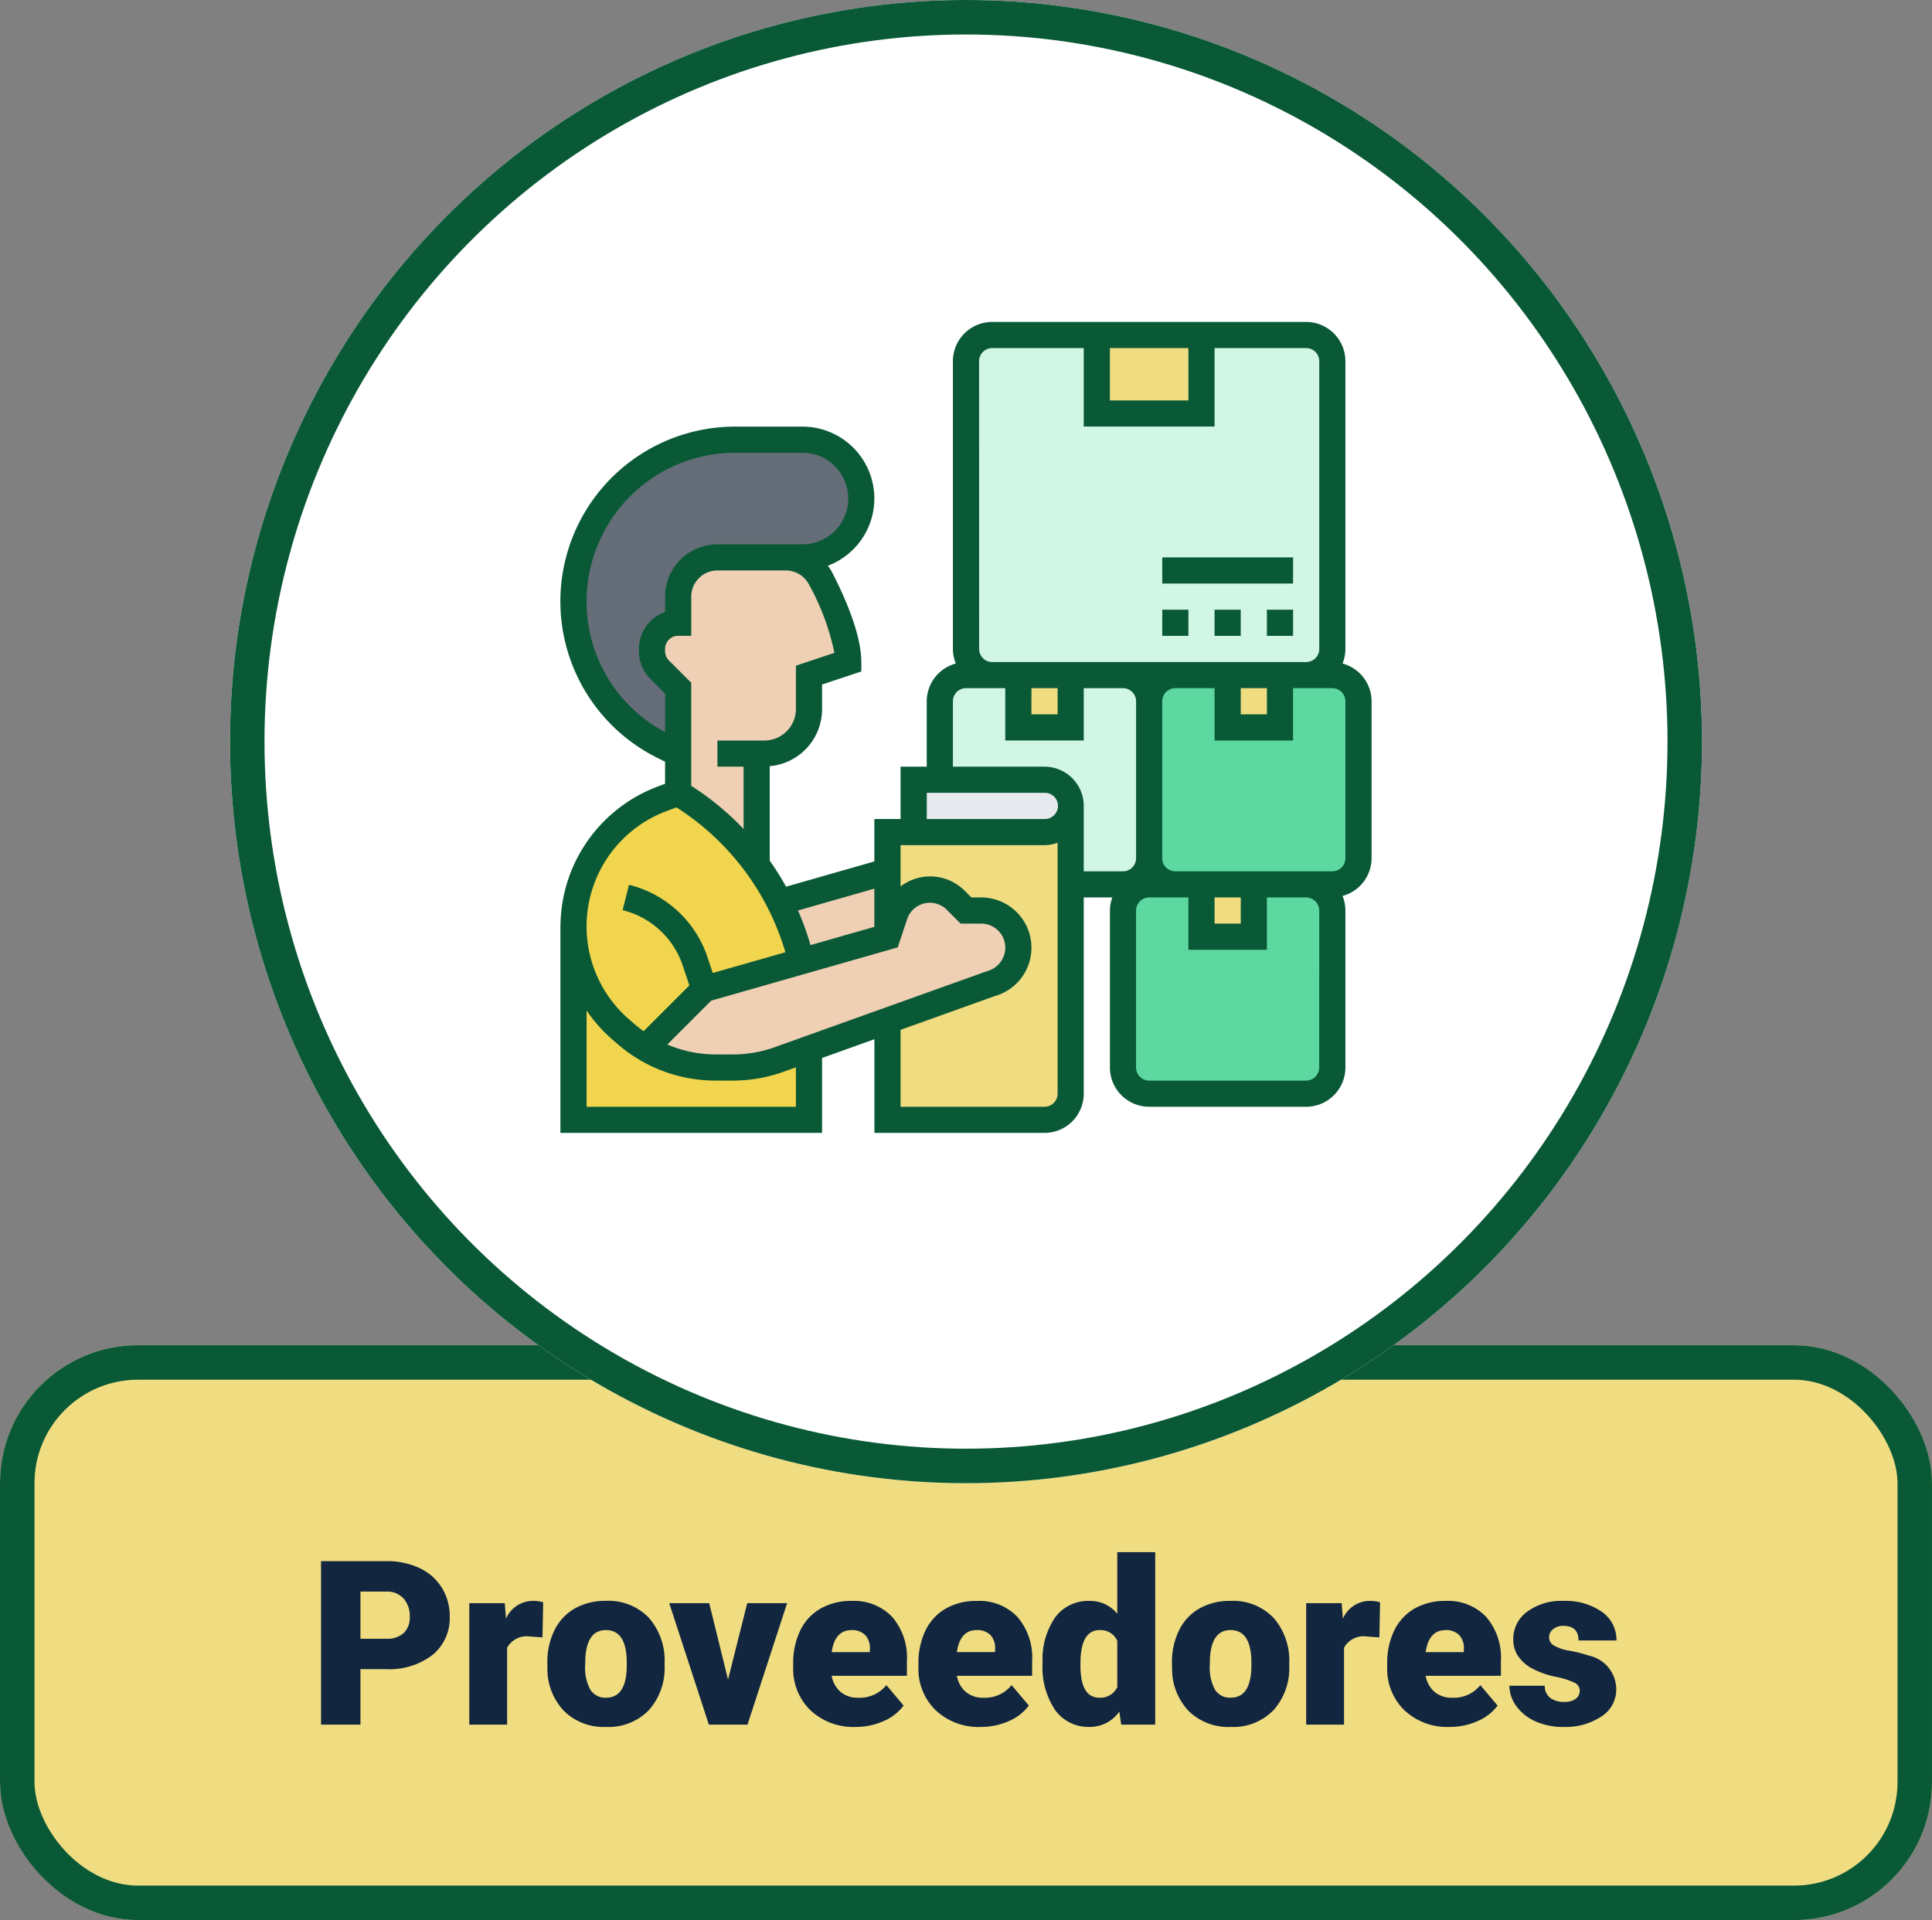 <svg xmlns="http://www.w3.org/2000/svg" width="168" height="167" viewBox="0 0 168 167">
  <rect x="0" y="0" width="168" height="167" fill="#808080" stroke="none"/>
  <g id="Grupo_99472" data-name="Grupo 99472" transform="translate(-616.919 -2688)">
    <g id="Rectángulo_32953" data-name="Rectángulo 32953" transform="translate(616.919 2805)" fill="#f0dd81" stroke="#0a5936" stroke-width="3">
      <rect width="168" height="50" rx="12" stroke="none"/>
      <rect x="1.5" y="1.5" width="165" height="47" rx="10.5" fill="none"/>
    </g>
    <path id="Feature_One" data-name="Feature One" d="M-52.656-4.824V0h-3.428V-14.219h5.674a6.608,6.608,0,0,1,2.886.6,4.526,4.526,0,0,1,1.943,1.709,4.667,4.667,0,0,1,.688,2.515,4.114,4.114,0,0,1-1.489,3.325,6.179,6.179,0,0,1-4.087,1.245Zm0-2.646h2.246a2.118,2.118,0,0,0,1.519-.5,1.85,1.85,0,0,0,.522-1.406,2.287,2.287,0,0,0-.537-1.592,1.9,1.9,0,0,0-1.465-.605h-2.285Zm15.83-.117-1.084-.078a1.947,1.947,0,0,0-1.992.977V0h-3.291V-10.566h3.086L-40-9.209a2.548,2.548,0,0,1,2.314-1.553,3.209,3.209,0,0,1,.918.117Zm.42,2.207A6.236,6.236,0,0,1-35.791-8.2a4.4,4.4,0,0,1,1.768-1.9,5.323,5.323,0,0,1,2.705-.664,4.858,4.858,0,0,1,3.74,1.47,5.64,5.64,0,0,1,1.367,4v.117a5.472,5.472,0,0,1-1.372,3.921A4.871,4.871,0,0,1-31.3.2a4.927,4.927,0,0,1-3.623-1.353A5.29,5.29,0,0,1-36.4-4.824Zm3.291.205a3.932,3.932,0,0,0,.459,2.148,1.529,1.529,0,0,0,1.357.684q1.758,0,1.8-2.705v-.332q0-2.842-1.816-2.842-1.65,0-1.787,2.451Zm12.422,1.26,1.67-6.65h3.467L-19,0h-3.359l-3.447-10.566h3.477ZM-9.59.2a5.432,5.432,0,0,1-3.936-1.45,5.008,5.008,0,0,1-1.5-3.774V-5.3a6.489,6.489,0,0,1,.6-2.861,4.395,4.395,0,0,1,1.753-1.919,5.292,5.292,0,0,1,2.734-.679A4.574,4.574,0,0,1-6.426-9.38,5.43,5.43,0,0,1-5.137-5.527v1.279H-11.68a2.372,2.372,0,0,0,.771,1.4,2.3,2.3,0,0,0,1.543.508A2.958,2.958,0,0,0-6.924-3.437l1.5,1.777A4.2,4.2,0,0,1-7.163-.308,5.891,5.891,0,0,1-9.59.2Zm-.371-8.418q-1.445,0-1.719,1.914h3.32v-.254a1.63,1.63,0,0,0-.4-1.226A1.593,1.593,0,0,0-9.961-8.223ZM1.3.2a5.432,5.432,0,0,1-3.936-1.45,5.008,5.008,0,0,1-1.5-3.774V-5.3a6.489,6.489,0,0,1,.6-2.861,4.395,4.395,0,0,1,1.753-1.919,5.292,5.292,0,0,1,2.734-.679A4.574,4.574,0,0,1,4.463-9.38,5.43,5.43,0,0,1,5.752-5.527v1.279H-.791a2.372,2.372,0,0,0,.771,1.4,2.3,2.3,0,0,0,1.543.508A2.958,2.958,0,0,0,3.965-3.437l1.5,1.777A4.2,4.2,0,0,1,3.726-.308,5.891,5.891,0,0,1,1.3.2ZM.928-8.223q-1.445,0-1.719,1.914h3.32v-.254a1.63,1.63,0,0,0-.4-1.226A1.593,1.593,0,0,0,.928-8.223ZM6.66-5.361A6.455,6.455,0,0,1,7.744-9.316a3.568,3.568,0,0,1,3.027-1.445,3.035,3.035,0,0,1,2.383,1.113V-15h3.3V0H13.5L13.33-1.133A3.116,3.116,0,0,1,10.752.2,3.562,3.562,0,0,1,7.764-1.25,6.659,6.659,0,0,1,6.66-5.361Zm3.291.205q0,2.813,1.641,2.813a1.62,1.62,0,0,0,1.563-.918V-7.285a1.576,1.576,0,0,0-1.543-.937q-1.523,0-1.65,2.461Zm7.959-.225A6.236,6.236,0,0,1,18.525-8.2a4.4,4.4,0,0,1,1.768-1.9A5.323,5.323,0,0,1,23-10.762a4.858,4.858,0,0,1,3.74,1.47,5.64,5.64,0,0,1,1.367,4v.117a5.472,5.472,0,0,1-1.372,3.921A4.871,4.871,0,0,1,23.018.2a4.927,4.927,0,0,1-3.623-1.353A5.29,5.29,0,0,1,17.92-4.824Zm3.291.205a3.932,3.932,0,0,0,.459,2.148,1.529,1.529,0,0,0,1.357.684q1.758,0,1.8-2.705v-.332q0-2.842-1.816-2.842-1.65,0-1.787,2.451ZM35.947-7.588l-1.084-.078a1.947,1.947,0,0,0-1.992.977V0H29.58V-10.566h3.086l.107,1.357a2.548,2.548,0,0,1,2.314-1.553,3.209,3.209,0,0,1,.918.117ZM42.061.2a5.432,5.432,0,0,1-3.936-1.45,5.008,5.008,0,0,1-1.5-3.774V-5.3a6.489,6.489,0,0,1,.6-2.861,4.395,4.395,0,0,1,1.753-1.919,5.292,5.292,0,0,1,2.734-.679A4.574,4.574,0,0,1,45.225-9.38a5.43,5.43,0,0,1,1.289,3.853v1.279H39.971a2.372,2.372,0,0,0,.771,1.4,2.3,2.3,0,0,0,1.543.508,2.958,2.958,0,0,0,2.441-1.094l1.5,1.777A4.2,4.2,0,0,1,44.487-.308,5.891,5.891,0,0,1,42.061.2Zm-.371-8.418q-1.445,0-1.719,1.914h3.32v-.254a1.63,1.63,0,0,0-.4-1.226A1.593,1.593,0,0,0,41.689-8.223Zm11.68,5.254a.76.76,0,0,0-.439-.674,6.685,6.685,0,0,0-1.67-.527,7.615,7.615,0,0,1-2.031-.718,3.4,3.4,0,0,1-1.221-1.079,2.577,2.577,0,0,1-.42-1.455,2.92,2.92,0,0,1,1.2-2.4,4.948,4.948,0,0,1,3.145-.942,5.482,5.482,0,0,1,3.359.947,2.962,2.962,0,0,1,1.27,2.49h-3.3q0-1.27-1.338-1.27a1.326,1.326,0,0,0-.869.288.892.892,0,0,0-.352.718.819.819,0,0,0,.43.713,4.06,4.06,0,0,0,1.372.449,11.857,11.857,0,0,1,1.655.42,3.007,3.007,0,0,1,2.383,2.939A2.767,2.767,0,0,1,55.259-.713,5.632,5.632,0,0,1,51.934.2a5.747,5.747,0,0,1-2.422-.488,4.05,4.05,0,0,1-1.66-1.328,3.007,3.007,0,0,1-.6-1.768h3.076a1.272,1.272,0,0,0,.488,1.069,2.009,2.009,0,0,0,1.2.337,1.58,1.58,0,0,0,1.011-.273A.875.875,0,0,0,53.369-2.969Z" transform="translate(700.919 2838)" fill="#12263f"/>
    <g id="Elipse_4454" data-name="Elipse 4454" transform="translate(636.919 2688)" fill="#fff" stroke="#0a5936" stroke-width="3">
      <ellipse cx="64" cy="64.5" rx="64" ry="64.5" stroke="none"/>
      <ellipse cx="64" cy="64.5" rx="62.5" ry="63" fill="none"/>
    </g>
    <g id="inventario" transform="translate(664.651 2715)">
      <g id="Grupo_97191" data-name="Grupo 97191" transform="translate(2.138 2.138)">
        <g id="Grupo_97175" data-name="Grupo 97175" transform="translate(47.782 47.782)">
          <path id="Trazado_141045" data-name="Trazado 141045" d="M62.2,46.275V59.927A2.282,2.282,0,0,1,59.927,62.2H46.275A2.282,2.282,0,0,1,44,59.927V46.275A2.282,2.282,0,0,1,46.275,44h4.551v4.551h4.551V44h4.551A2.282,2.282,0,0,1,62.2,46.275Z" transform="translate(-44 -44)" fill="#5cd8a0"/>
        </g>
        <g id="Grupo_97176" data-name="Grupo 97176" transform="translate(50.057 29.579)">
          <path id="Trazado_141046" data-name="Trazado 141046" d="M64.2,43.927A2.282,2.282,0,0,1,61.927,46.2H48.275A2.282,2.282,0,0,1,46,43.927V30.275A2.282,2.282,0,0,1,48.275,28h4.551v4.551h4.551V28h4.551A2.282,2.282,0,0,1,64.2,30.275Z" transform="translate(-46 -28)" fill="#5cd8a0"/>
        </g>
        <g id="Grupo_97177" data-name="Grupo 97177" transform="translate(31.855 29.579)">
          <path id="Trazado_141047" data-name="Trazado 141047" d="M48.2,30.275V43.927A2.282,2.282,0,0,1,45.927,46.2H41.377V39.377A2.282,2.282,0,0,0,39.1,37.1H30V30.275A2.282,2.282,0,0,1,32.275,28h4.551v4.551h4.551V28h4.551A2.282,2.282,0,0,1,48.2,30.275Z" transform="translate(-30 -28)" fill="#d2f6e6"/>
        </g>
        <g id="Grupo_97178" data-name="Grupo 97178" transform="translate(34.13 0)">
          <path id="Trazado_141048" data-name="Trazado 141048" d="M63.855,4.275V29.3a2.282,2.282,0,0,1-2.275,2.275h-27.3A2.282,2.282,0,0,1,32,29.3V4.275A2.282,2.282,0,0,1,34.275,2h9.1V8.826h9.1V2h9.1A2.282,2.282,0,0,1,63.855,4.275Z" transform="translate(-32 -2)" fill="#d2f6e6"/>
        </g>
        <g id="Grupo_97179" data-name="Grupo 97179" transform="translate(45.507 0)">
          <path id="Trazado_141049" data-name="Trazado 141049" d="M42,2h9.1V8.826H42Z" transform="translate(-42 -2)" fill="#f0dd81"/>
        </g>
        <g id="Grupo_97180" data-name="Grupo 97180" transform="translate(38.681 29.579)">
          <path id="Trazado_141050" data-name="Trazado 141050" d="M36,28h4.551v4.551H36Z" transform="translate(-36 -28)" fill="#f0dd81"/>
        </g>
        <g id="Grupo_97181" data-name="Grupo 97181" transform="translate(56.883 29.579)">
          <path id="Trazado_141051" data-name="Trazado 141051" d="M52,28h4.551v4.551H52Z" transform="translate(-52 -28)" fill="#f0dd81"/>
        </g>
        <g id="Grupo_97182" data-name="Grupo 97182" transform="translate(54.608 47.782)">
          <path id="Trazado_141052" data-name="Trazado 141052" d="M50,44h4.551v4.551H50Z" transform="translate(-50 -44)" fill="#f0dd81"/>
        </g>
        <g id="Grupo_97183" data-name="Grupo 97183" transform="translate(0 9.101)">
          <path id="Trazado_141053" data-name="Trazado 141053" d="M21.909,10a5.119,5.119,0,0,1,0,10.239H14.514A3.418,3.418,0,0,0,11.1,23.652v2.275A2.292,2.292,0,0,0,8.826,28.2V28.4A2.282,2.282,0,0,0,9.5,30.012l1.6,1.6V37.3l-1.331-.66A14.065,14.065,0,0,1,16.062,10Z" transform="translate(-2 -10)" fill="#656d78"/>
        </g>
        <g id="Grupo_97184" data-name="Grupo 97184" transform="translate(0 51.434)">
          <path id="Trazado_141054" data-name="Trazado 141054" d="M22.478,57.859v6.178H2V47.21a11.868,11.868,0,0,0,4.13,9l.512.421a11.508,11.508,0,0,0,1.6,1.16,11.811,11.811,0,0,0,6.1,1.7h1.524a11.89,11.89,0,0,0,3.993-.694Z" transform="translate(-2 -47.21)" fill="#f1d54e"/>
        </g>
        <g id="Grupo_97185" data-name="Grupo 97185" transform="translate(0 39.818)">
          <path id="Trazado_141055" data-name="Trazado 141055" d="M13.377,54.065,8.246,59.2a11.507,11.507,0,0,1-1.6-1.16l-.512-.421a11.848,11.848,0,0,1,3.55-20.08L11.1,37a23.662,23.662,0,0,1,6.826,6.212A23.125,23.125,0,0,1,19.941,46.5a23.447,23.447,0,0,1,1.9,5.142v.011Z" transform="translate(-2 -37)" fill="#f1d54e"/>
        </g>
        <g id="Grupo_97186" data-name="Grupo 97186" transform="translate(27.304 40.956)">
          <path id="Trazado_141056" data-name="Trazado 141056" d="M28.662,45.452a3.237,3.237,0,0,0-2.036,2.036L26,49.377v-9.1H39.652A2.292,2.292,0,0,0,41.927,38V63.029A2.282,2.282,0,0,1,39.652,65.3H26V56.68l9.01-3.231a3.232,3.232,0,0,0-.865-6.348h-1.32l-.865-.865A3.222,3.222,0,0,0,28.662,45.452Z" transform="translate(-26 -38)" fill="#f0dd81"/>
        </g>
        <g id="Grupo_97187" data-name="Grupo 97187" transform="translate(29.579 38.681)">
          <path id="Trazado_141057" data-name="Trazado 141057" d="M39.377,36a2.282,2.282,0,0,1,2.275,2.275,2.292,2.292,0,0,1-2.275,2.275H28V36H39.377Z" transform="translate(-28 -36)" fill="#e6e9ed"/>
        </g>
        <g id="Grupo_97188" data-name="Grupo 97188" transform="translate(17.941 46.644)">
          <path id="Trazado_141058" data-name="Trazado 141058" d="M27.133,43v5.688L19.67,50.816a23.447,23.447,0,0,0-1.9-5.142Z" transform="translate(-17.77 -43)" fill="#f0d0b4"/>
        </g>
        <g id="Grupo_97189" data-name="Grupo 97189" transform="translate(6.246 48.243)">
          <path id="Trazado_141059" data-name="Trazado 141059" d="M38.981,47.164a3.238,3.238,0,0,1-1.422,5.4L28.548,55.8l-6.826,2.446-2.617.933a11.89,11.89,0,0,1-3.993.694H13.588a11.811,11.811,0,0,1-6.1-1.7l5.131-5.131,8.464-2.412v-.011l7.463-2.127.626-1.889a3.218,3.218,0,0,1,5.336-1.251l.865.865h1.32a3.243,3.243,0,0,1,2.287.944Z" transform="translate(-7.49 -44.405)" fill="#f0d0b4"/>
        </g>
        <g id="Grupo_97190" data-name="Grupo 97190" transform="translate(6.826 19.34)">
          <path id="Trazado_141060" data-name="Trazado 141060" d="M17.1,36.065V45.69a23.662,23.662,0,0,0-6.826-6.212v-9.1l-1.6-1.6A2.282,2.282,0,0,1,8,27.157v-.193a2.292,2.292,0,0,1,2.275-2.275V22.413A3.418,3.418,0,0,1,13.688,19h5.939a3.425,3.425,0,0,1,3.049,1.866c1,1.957,2.389,5.063,2.389,7.236l-3.413,1.138v2.947a3.884,3.884,0,0,1-3.879,3.879Z" transform="translate(-8 -19)" fill="#f0d0b4"/>
        </g>
      </g>
      <g id="Grupo_97192" data-name="Grupo 97192" transform="translate(1 1)">
        <path id="Trazado_141061" data-name="Trazado 141061" d="M69.01,30.711a3.4,3.4,0,0,0,.25-1.27V4.413A3.417,3.417,0,0,0,65.847,1h-27.3A3.417,3.417,0,0,0,35.13,4.413V29.442a3.4,3.4,0,0,0,.25,1.27,3.407,3.407,0,0,0-2.526,3.281v5.688H30.579v4.551H28.3v3.692l-7.679,2.195A24.794,24.794,0,0,0,19.2,47.852V39.636a4.973,4.973,0,0,0,4.551-4.977V32.537L27.166,31.4v-.82c0-2.353-1.37-5.518-2.518-7.758a4.624,4.624,0,0,0-.387-.618,6.253,6.253,0,0,0-2.215-12.1H16.2A15.2,15.2,0,0,0,9.4,38.9l.7.349v1.92l-.68.255a13.039,13.039,0,0,0-8.412,11.91H1v18.2H23.753V65.017l4.551-1.63v8.148h14.79a3.417,3.417,0,0,0,3.413-3.413V51.057h2.485a3.375,3.375,0,0,0-.209,1.138V65.847a3.417,3.417,0,0,0,3.413,3.413H65.847a3.417,3.417,0,0,0,3.413-3.413V52.195a3.4,3.4,0,0,0-.25-1.27,3.408,3.408,0,0,0,2.526-3.281V33.992A3.407,3.407,0,0,0,69.01,30.711ZM48.782,3.275h6.826V7.826H48.782ZM37.405,4.413a1.14,1.14,0,0,1,1.138-1.138h7.964V10.1H57.883V3.275h7.964a1.14,1.14,0,0,1,1.138,1.138V29.442a1.14,1.14,0,0,1-1.138,1.138h-27.3a1.14,1.14,0,0,1-1.138-1.138ZM60.159,32.855h2.275V35.13H60.159Zm-18.2,0h2.275V35.13H41.956Zm-9.1,9.1H43.094a1.138,1.138,0,1,1,0,2.275H32.855ZM14.11,60.033,30.331,55.4l.819-2.455A2.08,2.08,0,0,1,34.6,52.13l1.2,1.2h1.787a2.1,2.1,0,0,1,2.1,2.1,2.135,2.135,0,0,1-1.609,2.043l-18.455,6.61a10.708,10.708,0,0,1-3.609.626H14.481a10.7,10.7,0,0,1-4.184-.863ZM28.3,50.29v3.322L22.746,55.2a24.387,24.387,0,0,0-1.086-3.01Zm-3.477-20.51L21.478,30.9V34.66a2.748,2.748,0,0,1-2.746,2.747l-4.08,0v2.275h2.275V45.1a24.405,24.405,0,0,0-4.551-3.753V32.384l-1.942-1.942a1.133,1.133,0,0,1-.333-.805v-.195A1.14,1.14,0,0,1,11.239,28.3h1.138V24.891a2.278,2.278,0,0,1,2.275-2.275h5.942a2.274,2.274,0,0,1,2.03,1.243,21,21,0,0,1,2.2,5.922ZM3.275,25.3A12.94,12.94,0,0,1,16.2,12.377h5.846a3.982,3.982,0,1,1,0,7.964H14.652A4.555,4.555,0,0,0,10.1,24.891v1.332a3.42,3.42,0,0,0-2.275,3.218v.195a3.392,3.392,0,0,0,1,2.414L10.1,33.326v3.348A12.837,12.837,0,0,1,3.275,25.3Zm6.945,18.252.871-.328a22.409,22.409,0,0,1,9.47,12.6l-6.313,1.8L13.8,56.284a9.637,9.637,0,0,0-6.837-6.33l-.552,2.207A7.376,7.376,0,0,1,11.643,57l.57,1.71-3.98,3.98c-.246-.176-.486-.363-.717-.561l-.5-.431a10.7,10.7,0,0,1,3.207-18.149ZM21.478,69.26H3.275V60.884a12.96,12.96,0,0,0,2.257,2.544l.5.431a12.985,12.985,0,0,0,8.446,3.125h1.527a12.954,12.954,0,0,0,4.377-.76l1.093-.391Zm21.616,0H30.579V62.571l8.183-2.932a4.372,4.372,0,0,0-1.179-8.583h-.845l-.536-.536a4.241,4.241,0,0,0-5.623-.423V46.507H43.094a3.375,3.375,0,0,0,1.138-.209V68.122A1.139,1.139,0,0,1,43.094,69.26Zm3.413-26.166a3.417,3.417,0,0,0-3.413-3.413H35.13V33.992a1.14,1.14,0,0,1,1.138-1.138h3.413v4.551h6.826V32.855H49.92a1.14,1.14,0,0,1,1.138,1.138V47.644a1.139,1.139,0,0,1-1.138,1.138H46.507ZM66.984,65.847a1.139,1.139,0,0,1-1.138,1.138H52.195a1.139,1.139,0,0,1-1.138-1.138V52.195a1.139,1.139,0,0,1,1.138-1.138h3.413v4.551h6.826V51.057h3.413a1.139,1.139,0,0,1,1.138,1.138Zm-9.1-14.79h2.275v2.275H57.883ZM69.26,47.644a1.139,1.139,0,0,1-1.138,1.138H54.47a1.139,1.139,0,0,1-1.138-1.138V33.992a1.14,1.14,0,0,1,1.138-1.138h3.413v4.551h6.826V32.855h3.413a1.14,1.14,0,0,1,1.138,1.138Z" transform="translate(-1 -1)" fill="#0a5936"/>
        <path id="Trazado_141062" data-name="Trazado 141062" d="M51,23h2.275v2.275H51Z" transform="translate(5.883 2.029)" fill="#0a5936"/>
        <path id="Trazado_141063" data-name="Trazado 141063" d="M47,23h2.275v2.275H47Z" transform="translate(5.333 2.029)" fill="#0a5936"/>
        <path id="Trazado_141064" data-name="Trazado 141064" d="M55,23h2.275v2.275H55Z" transform="translate(6.434 2.029)" fill="#0a5936"/>
        <path id="Trazado_141065" data-name="Trazado 141065" d="M47,19H58.377v2.275H47Z" transform="translate(5.333 1.478)" fill="#0a5936"/>
      </g>
    </g>
  </g>
</svg>
